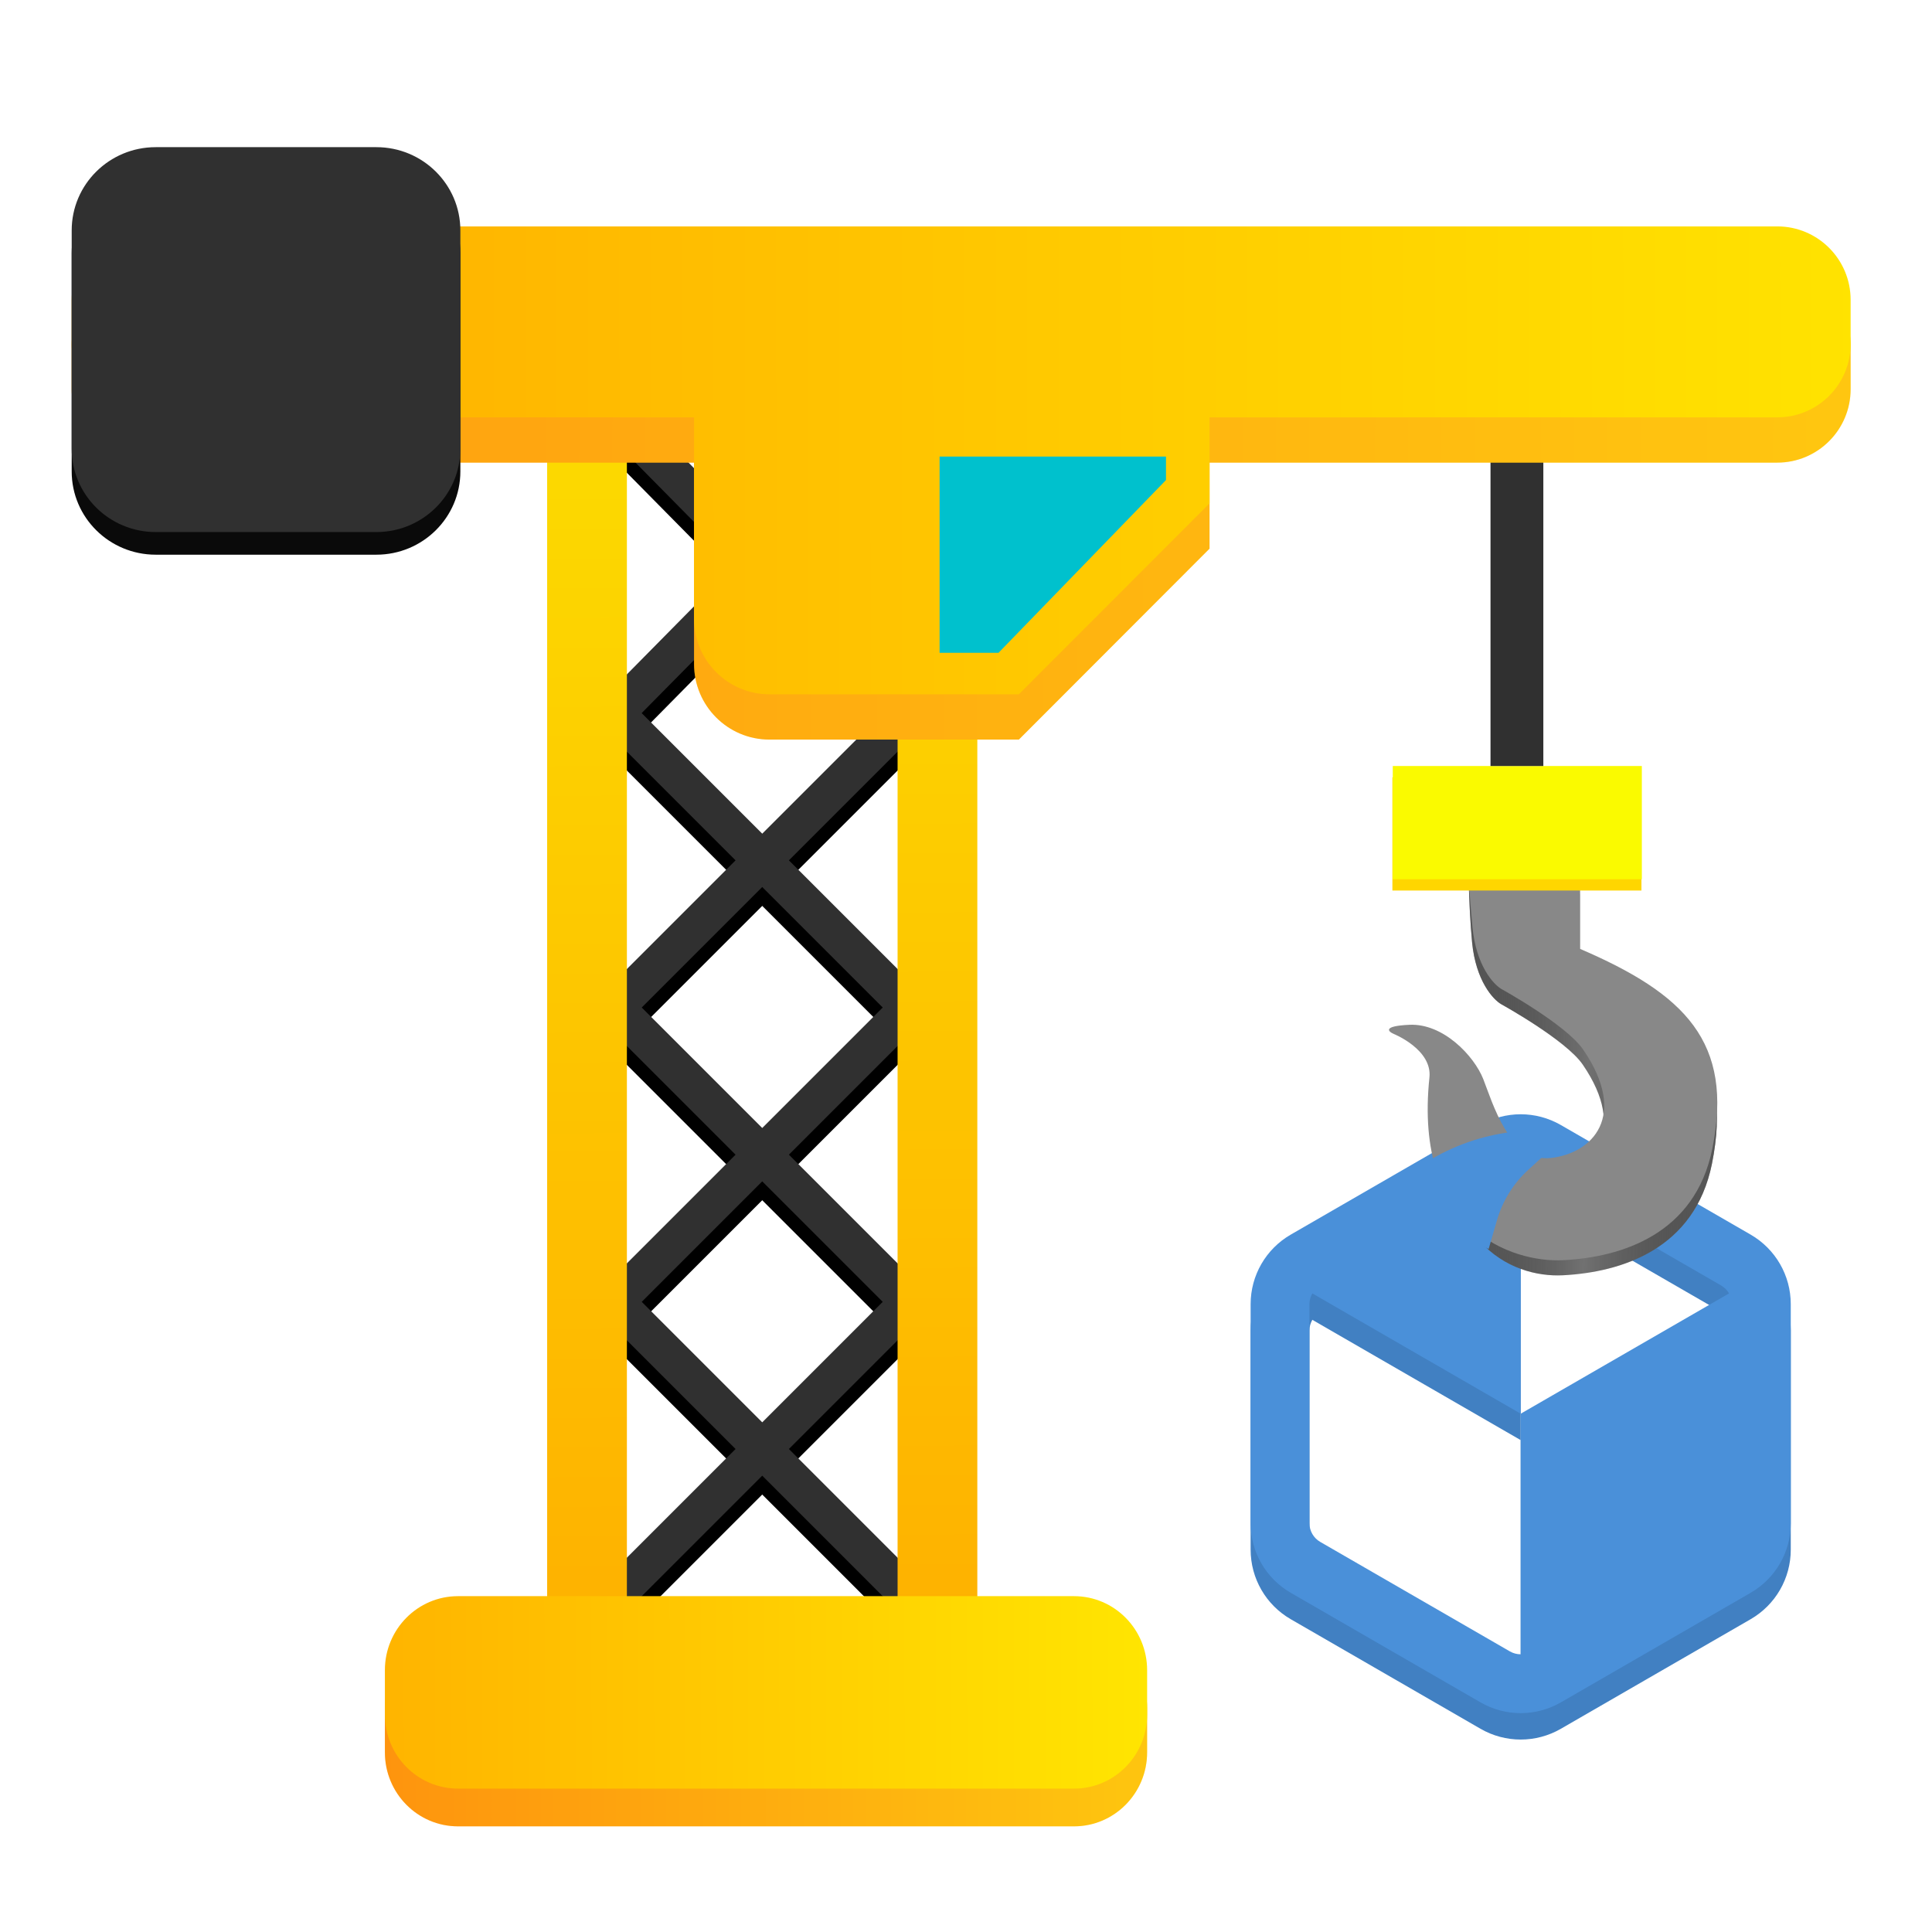 <svg width="512" height="512" viewBox="0 0 512 512" fill="none" xmlns="http://www.w3.org/2000/svg">
<g clip-path="url(#clip0_905_504)">
<g clip-path="url(#clip1_905_504)">
<path d="M466.778 344.824L466.778 418.468L403 455.291V381.646L466.778 344.824Z" fill="#4180C2"/>
<path d="M403 381.646V308.001L339.222 344.824L403 381.646Z" fill="#4180C2"/>
<path d="M342.075 334.177C335.478 337.985 331.428 345.001 331.428 352.618V410.674C331.428 418.291 335.478 425.307 342.075 429.115L392.353 458.144C398.949 461.952 407.051 461.952 413.647 458.144L463.925 429.115C470.522 425.307 474.572 418.291 474.572 410.674V352.618C474.572 345.001 470.522 337.985 463.925 334.177L413.647 305.148C407.051 301.34 398.949 301.34 392.353 305.148L342.075 334.177ZM405.853 318.648L456.131 347.676C457.889 348.691 458.984 350.588 458.984 352.618V410.674C458.984 412.704 457.889 414.601 456.131 415.616L405.853 444.644C404.095 445.659 401.905 445.659 400.147 444.644L349.869 415.616C348.111 414.601 347.016 412.704 347.016 410.674V352.618C347.016 350.588 348.111 348.691 349.869 347.676L400.147 318.648C401.905 317.633 404.095 317.633 405.853 318.648Z" fill="#4180C2"/>
<path d="M466.778 337.824L466.778 411.468L403 448.291V374.646L466.778 337.824Z" fill="#4A90D9"/>
<path d="M403 374.646V301.001L339.222 337.824L403 374.646Z" fill="#4A90D9"/>
<path d="M342.075 327.177C335.478 330.985 331.428 338.001 331.428 345.618V403.674C331.428 411.291 335.478 418.307 342.075 422.115L392.353 451.144C398.949 454.952 407.051 454.952 413.647 451.144L463.925 422.115C470.522 418.307 474.572 411.291 474.572 403.674V345.618C474.572 338.001 470.522 330.985 463.925 327.177L413.647 298.148C407.051 294.34 398.949 294.34 392.353 298.148L342.075 327.177ZM405.853 311.648L456.131 340.676C457.889 341.691 458.984 343.588 458.984 345.618V403.674C458.984 405.704 457.889 407.601 456.131 408.616L405.853 437.644C404.095 438.659 401.905 438.659 400.147 437.644L349.869 408.616C348.111 407.601 347.016 405.704 347.016 403.674V345.618C347.016 343.588 348.111 341.691 349.869 340.676L400.147 311.648C401.905 310.633 404.095 310.633 405.853 311.648Z" fill="#4A90D9"/>
</g>
<path d="M453.684 308.413C449.12 331.069 429.643 337.184 414.161 337.964C400.579 338.648 379.262 329.385 383.5 289C384.275 281.612 370 272.5 370 272.5C368.37 271.816 374.5 272.5 373.414 275.58C380 277.5 390.525 283.788 392.97 289.944C395.414 296.101 399.896 312.107 410.898 310.876C421.899 309.645 431.493 299.785 419.454 282.146C414.972 275.58 397.859 266.14 397.859 266.14C395.686 264.909 391.095 259.902 390.118 249.723C389.14 239.545 389 224 389.5 236.5L418.643 237V255.469C446.35 267.371 459.388 280.094 453.684 308.413Z" fill="#717171"/>
<path d="M453.684 308.413C449.12 331.069 429.643 337.184 414.161 337.964C400.579 338.648 379.262 329.385 383.5 289C384.275 281.612 370 272.5 370 272.5C368.37 271.816 374.5 272.5 373.414 275.58C380 277.5 390.525 283.788 392.97 289.944C395.414 296.101 399.896 312.107 410.898 310.876C421.899 309.645 431.493 299.785 419.454 282.146C414.972 275.58 397.859 266.14 397.859 266.14C395.686 264.909 391.095 259.902 390.118 249.723C389.14 239.545 389 224 389.5 236.5L418.643 237V255.469C446.35 267.371 459.388 280.094 453.684 308.413Z" fill="url(#paint0_linear_905_504)"/>
<path d="M453.785 304.413C449.221 327.069 429.744 333.184 414.262 333.964C400.68 334.648 374.576 325.919 378.814 285.534C379.589 278.146 369.441 274.042 369.441 274.042C367.811 273.358 366.344 271.908 373.515 271.58C382.479 271.169 390.626 279.788 393.071 285.944C395.515 292.101 399.997 308.107 410.999 306.876C422 305.645 431.594 295.785 419.555 278.146C415.073 271.58 397.96 262.14 397.96 262.14C395.787 260.909 391.196 255.902 390.219 245.723C389.241 235.545 389.268 233 389.404 233H418.744V251.469C446.451 263.371 459.489 276.094 453.785 304.413Z" fill="#888888"/>
<path d="M435 206H369V236H435V206Z" fill="#FFD600"/>
<path d="M435.102 203H369.102V233H435.102V203Z" fill="#FAFA00"/>
<path d="M409 107H395V203H409V107Z" fill="#303030"/>
<path d="M378.217 307.865L378 308L381.5 324.5L394.5 331L396.726 323.332C398.213 318.21 401.084 313.597 405.022 310.001L410.5 305L400.5 300C392.593 300.988 384.993 303.671 378.217 307.865Z" fill="#4A90D9"/>
<path d="M163 115L241 194" stroke="black" stroke-width="10" stroke-linecap="round"/>
<path d="M163 350L241 428" stroke="black" stroke-width="10" stroke-linecap="round"/>
<path d="M163 272L241 194" stroke="black" stroke-width="10" stroke-linecap="round"/>
<path d="M163 194L241 272" stroke="black" stroke-width="10" stroke-linecap="round"/>
<path d="M163 272L241 350" stroke="black" stroke-width="10" stroke-linecap="round"/>
<path d="M163 350L241 272" stroke="black" stroke-width="10" stroke-linecap="round"/>
<path d="M163 428L241 350" stroke="black" stroke-width="10" stroke-linecap="round"/>
<path d="M163 194L241 115" stroke="black" stroke-width="10" stroke-linecap="round"/>
<path d="M163 110L241 189" stroke="#303030" stroke-width="10" stroke-linecap="round"/>
<path d="M163 345L241 423" stroke="#303030" stroke-width="10" stroke-linecap="round"/>
<path d="M163 267L241 189" stroke="#303030" stroke-width="10" stroke-linecap="round"/>
<path d="M163 189L241 267" stroke="#303030" stroke-width="10" stroke-linecap="round"/>
<path d="M163 267L241 345" stroke="#303030" stroke-width="10" stroke-linecap="round"/>
<path d="M163 345L241 267" stroke="#303030" stroke-width="10" stroke-linecap="round"/>
<path d="M163 423L241 345" stroke="#303030" stroke-width="10" stroke-linecap="round"/>
<path d="M163 189L241 110" stroke="#303030" stroke-width="10" stroke-linecap="round"/>
<path fill-rule="evenodd" clip-rule="evenodd" d="M145 109.426C145 98.697 153.714 90 164.463 90H166.132V443H164.463C153.714 443 145 434.303 145 423.574V109.426ZM237.868 443H239.537C250.286 443 259 434.303 259 423.574V109.426C259 98.697 250.286 90 239.537 90H237.868V443Z" fill="url(#paint1_linear_905_504)"/>
<path d="M121.37 433H284.63C295.328 433 304 441.782 304 452.615V464.385C304 475.218 295.328 484 284.63 484H121.37C110.672 484 102 475.218 102 464.385V452.615C102 441.782 110.672 433 121.37 433Z" fill="url(#paint2_linear_905_504)"/>
<path d="M121.37 433H284.63C295.328 433 304 441.782 304 452.615V464.385C304 475.218 295.328 484 284.63 484H121.37C110.672 484 102 475.218 102 464.385V452.615C102 441.782 110.672 433 121.37 433Z" fill="#FC4848" fill-opacity="0.2"/>
<path d="M121.37 423H284.63C295.328 423 304 431.782 304 442.615V454.385C304 465.218 295.328 474 284.63 474H121.37C110.672 474 102 465.218 102 454.385V442.615C102 431.782 110.672 423 121.37 423Z" fill="url(#paint3_linear_905_504)"/>
<path d="M490.436 91.462C490.436 80.713 481.734 72 471 72H38.436C27.702 72 19 80.713 19 91.462V103.139C19 113.888 27.702 122.601 38.436 122.601H183.931V175.982C183.931 187.038 192.882 196 203.923 196H270.006L320.541 145.399V122.601H471C481.734 122.601 490.436 113.888 490.436 103.139V91.462Z" fill="url(#paint4_linear_905_504)"/>
<path d="M490.436 91.462C490.436 80.713 481.734 72 471 72H38.436C27.702 72 19 80.713 19 91.462V103.139C19 113.888 27.702 122.601 38.436 122.601H183.931V175.982C183.931 187.038 192.882 196 203.923 196H270.006L320.541 145.399V122.601H471C481.734 122.601 490.436 113.888 490.436 103.139V91.462Z" fill="#FF5050" fill-opacity="0.2"/>
<path d="M490.436 79.462C490.436 68.713 481.734 60 471 60H38.436C27.702 60 19 68.713 19 79.462V91.139C19 101.888 27.702 110.601 38.436 110.601H183.931V163.982C183.931 175.038 192.882 184 203.923 184H270.006L320.541 133.399V110.601H471C481.734 110.601 490.436 101.888 490.436 91.139V79.462Z" fill="url(#paint5_linear_905_504)"/>
<path d="M99.73 45H41.27C28.971 45 19 54.874 19 67.054V124.946C19 137.126 28.971 147 41.27 147H99.73C112.029 147 122 137.126 122 124.946V67.054C122 54.874 112.029 45 99.73 45Z" fill="#0A0A0A"/>
<path d="M99.73 39H41.27C28.971 39 19 48.874 19 61.054V118.946C19 131.126 28.971 141 41.27 141H99.73C112.029 141 122 131.126 122 118.946V61.054C122 48.874 112.029 39 99.73 39Z" fill="#303030"/>
<path d="M309 127.217L264.616 173H249V121H309V127.217Z" fill="#00C1CD"/>
</g>
<defs>
<linearGradient id="paint0_linear_905_504" x1="366" y1="318" x2="474" y2="320.5" gradientUnits="userSpaceOnUse">
<stop stop-color="#717171"/>
<stop offset="0.5" stop-opacity="0"/>
<stop offset="1" stop-color="#717171"/>
</linearGradient>
<linearGradient id="paint1_linear_905_504" x1="202" y1="-178" x2="205.5" y2="505" gradientUnits="userSpaceOnUse">
<stop stop-color="#FAFF00"/>
<stop offset="1" stop-color="#FFA800"/>
</linearGradient>
<linearGradient id="paint2_linear_905_504" x1="304" y1="458.5" x2="102" y2="458.5" gradientUnits="userSpaceOnUse">
<stop stop-color="#FFE501"/>
<stop offset="1" stop-color="#FFA800"/>
</linearGradient>
<linearGradient id="paint3_linear_905_504" x1="304" y1="448.5" x2="51" y2="449" gradientUnits="userSpaceOnUse">
<stop stop-color="#FFE501"/>
<stop offset="1" stop-color="#FFA800"/>
</linearGradient>
<linearGradient id="paint4_linear_905_504" x1="509.5" y1="98.5" x2="-35.422" y2="97.3" gradientUnits="userSpaceOnUse">
<stop stop-color="#FFE600"/>
<stop offset="1" stop-color="#FFA800"/>
</linearGradient>
<linearGradient id="paint5_linear_905_504" x1="517.5" y1="84" x2="2" y2="84.5" gradientUnits="userSpaceOnUse">
<stop stop-color="#FFE600"/>
<stop offset="1" stop-color="#FFA800"/>
</linearGradient>
<clipPath id="clip0_905_504">
<rect width="512" height="512" fill="white"/>
</clipPath>
<clipPath id="clip1_905_504">
<rect width="400" height="400" fill="white" transform="translate(203 252)"/>
</clipPath>
</defs>
</svg>
